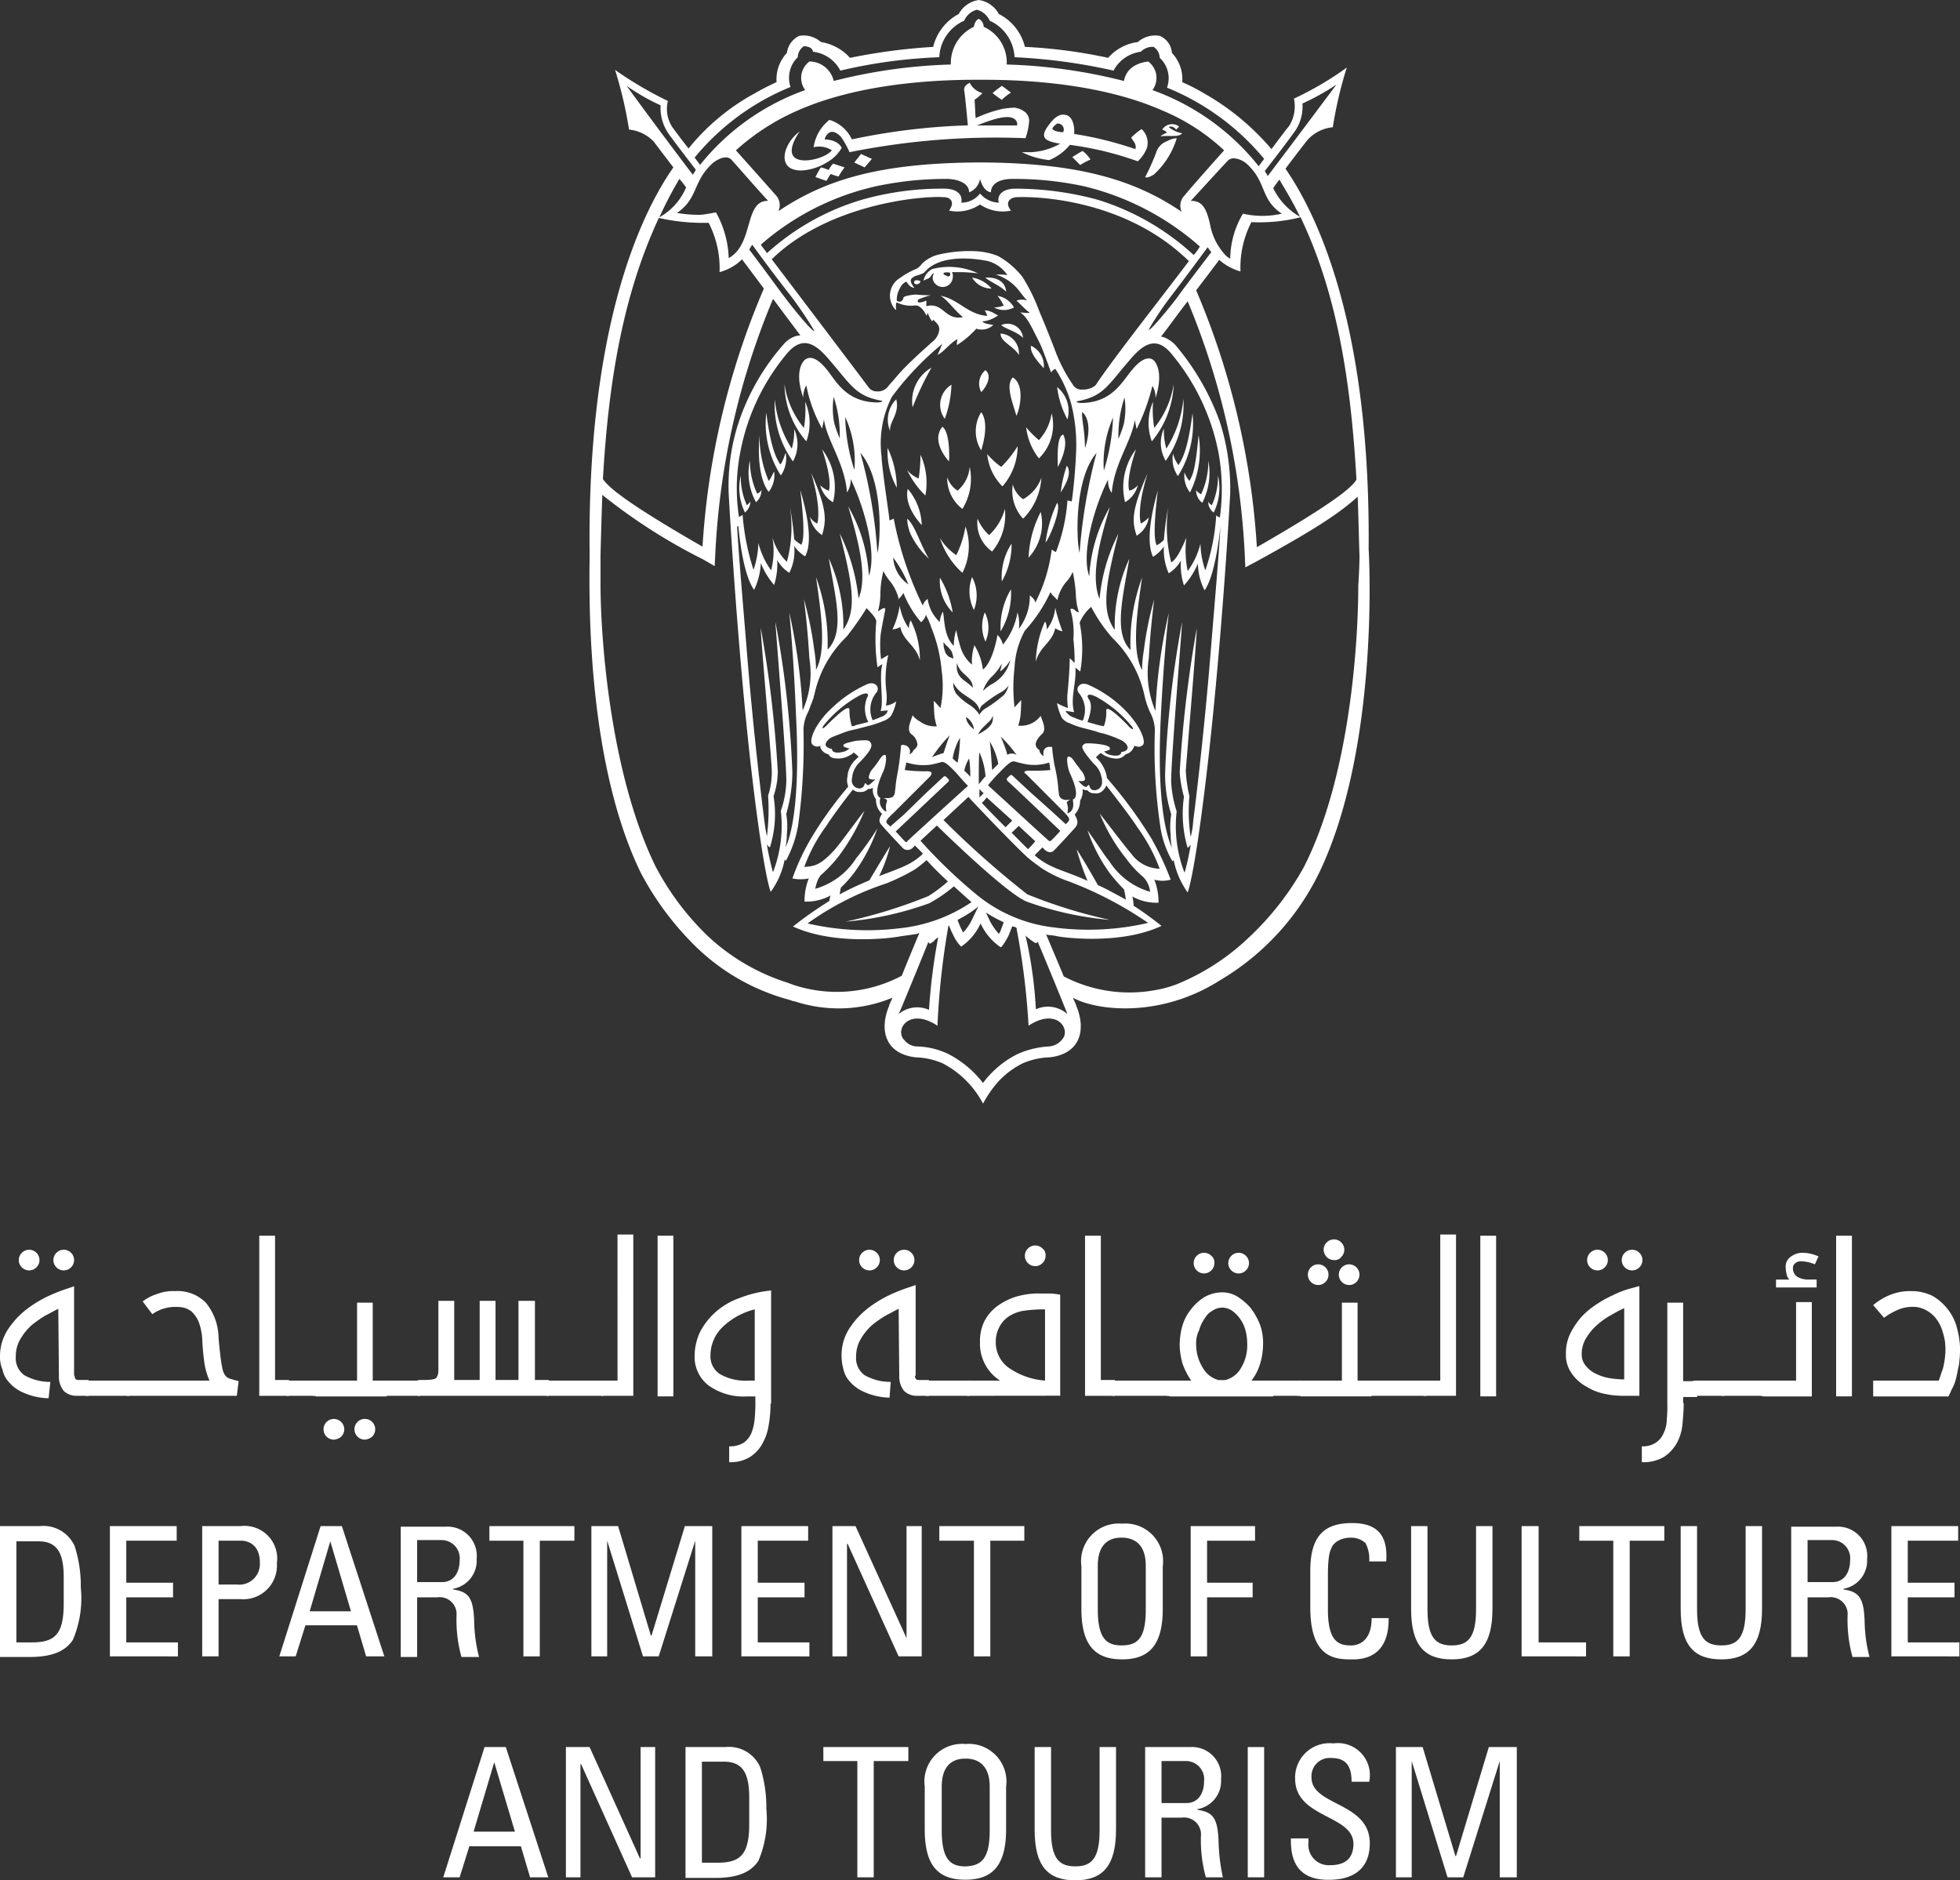 <svg xmlns="http://www.w3.org/2000/svg" width="128.102" height="122.899" viewBox="0 0 128.102 122.899">
  <rect x="0" y="0" width="128.102" height="122.899" fill="#333333" stroke="none"/>
  <g id="Logo_-_DOT" data-name="Logo - DOT" transform="translate(0 0.079)">
    <path id="Vector" d="M1.071,7.6H2.1c1.508,0,2.064-.557,2.064-2.546V3.342C4.167,1.631,3.651.995,2.5.995H1.071ZM0,0H2.619A2.228,2.228,0,0,1,4.881,1.313a8.5,8.5,0,0,1,.4,2.705A6.965,6.965,0,0,1,4.762,7.44c-.476.716-1.31,1.114-2.818,1.114H0Z" transform="translate(0 99.666)" fill="#fff"/>
    <path id="Vector-2" data-name="Vector" d="M0,8.514V0H4.365V.955H1.071V3.7H4.127v.955H1.071V7.6H4.445v.915Z" transform="translate(7.183 99.666)" fill="#fff"/>
    <path id="Vector-3" data-name="Vector" d="M1.071,3.819H2.262A1.352,1.352,0,0,0,3.77,2.387C3.77,1.074,2.818.955,2.579.955H1.071ZM0,8.514V0H2.5A2.136,2.136,0,0,1,4.881,2.427,2.2,2.2,0,0,1,2.5,4.774H1.071v3.74Z" transform="translate(13.215 99.666)" fill="#fff"/>
    <path id="Vector-4" data-name="Vector" d="M3.333.995,1.984,5.57h2.7ZM2.7,0H4.088L6.865,8.514H5.675l-.6-2.029H1.706L1.071,8.514H0Z" transform="translate(18.255 99.666)" fill="#fff"/>
    <path id="Vector-5" data-name="Vector" d="M1.071,3.621H2.7c.794,0,1.151-.676,1.151-1.432A1.186,1.186,0,0,0,2.7.875H1.071Zm0,.955V8.514H0V0H2.937A1.911,1.911,0,0,1,4.961,2.109a1.862,1.862,0,0,1-1.548,1.95V4.1c.992.159,1.349.477,1.389,2.188a9.7,9.7,0,0,0,.317,2.228H3.968a9.055,9.055,0,0,1-.317-2.825,1.106,1.106,0,0,0-1.27-1.074H1.071Z" transform="translate(26.192 99.705)" fill="#fff"/>
    <path id="Vector-6" data-name="Vector" d="M5.556,0V.955H3.294V8.514H2.222V.955H0V0Z" transform="translate(31.986 99.666)" fill="#fff"/>
    <path id="Vector-7" data-name="Vector" d="M1.032,8.514H0V0H1.746L3.889,7.162h.04L6.111,0H7.9V8.514H6.786V.955L4.4,8.514H3.373L1.032.955Z" transform="translate(38.652 99.666)" fill="#fff"/>
    <path id="Vector-8" data-name="Vector" d="M0,8.514V0H4.365V.955H1.071V3.7H4.127v.955H1.071V7.6H4.445v.915Z" transform="translate(48.455 99.666)" fill="#fff"/>
    <path id="Vector-9" data-name="Vector" d="M5.834,0V8.514H4.326L.992,1.154H.952v7.36H0V0H1.508L4.842,7.321V0Z" transform="translate(54.407 99.666)" fill="#fff"/>
    <path id="Vector-10" data-name="Vector" d="M5.556,0V.955H3.333V8.514H2.262V.955H0V0Z" transform="translate(61.392 99.666)" fill="#fff"/>
    <path id="Vector-11" data-name="Vector" d="M4.207,5.61V2.745c0-1.79-1.23-1.83-1.587-1.83s-1.548.04-1.548,1.83V5.61c0,1.87.556,2.347,1.548,2.347C3.691,7.957,4.207,7.48,4.207,5.61ZM0,5.57V2.785A2.462,2.462,0,0,1,2.659,0,2.462,2.462,0,0,1,5.318,2.785V5.57c0,2.347-.873,3.3-2.659,3.3S0,7.918,0,5.57Z" transform="translate(70.678 99.506)" fill="#fff"/>
    <path id="Vector-12" data-name="Vector" d="M0,8.514V0H4.207V.955H1.071V3.7H4.048v.955H1.071V8.514Z" transform="translate(77.821 99.666)" fill="#fff"/>
    <path id="Vector-13" data-name="Vector" d="M3.849,2.546a2.286,2.286,0,0,0-.238-1.233A1.366,1.366,0,0,0,2.659.955c-.913,0-1.27.557-1.27.676-.04.08-.238.318-.238,1.751V5.65C1.151,7.719,1.825,8,2.659,8c.317,0,1.349-.119,1.349-1.79H5.119C5.159,8.912,3.254,8.912,2.7,8.912,1.627,8.912,0,8.833,0,5.53V3.1C0,.676,1.071,0,2.738,0,4.445,0,5.08.875,4.961,2.507H3.849Z" transform="translate(85.639 99.467)" fill="#fff"/>
    <path id="Vector-14" data-name="Vector" d="M0,0H1.071V5.451c0,1.87.556,2.347,1.587,2.347s1.587-.477,1.587-2.347V0H5.318V5.411c0,2.347-.873,3.3-2.659,3.3S0,7.8,0,5.411V0Z" transform="translate(92.227 99.666)" fill="#fff"/>
    <path id="Vector-15" data-name="Vector" d="M0,8.514V0H1.111V7.6h3.1v.915Z" transform="translate(99.45 99.666)" fill="#fff"/>
    <path id="Vector-16" data-name="Vector" d="M5.556,0V.955H3.294V8.514H2.222V.955H0V0Z" transform="translate(103.22 99.666)" fill="#fff"/>
    <path id="Vector-17" data-name="Vector" d="M0,0H1.071V5.451c0,1.87.556,2.347,1.587,2.347s1.587-.477,1.587-2.347V0H5.318V5.411c0,2.347-.873,3.3-2.659,3.3S0,7.8,0,5.411V0Z" transform="translate(109.846 99.666)" fill="#fff"/>
    <path id="Vector-18" data-name="Vector" d="M1.071,3.621H2.7c.794,0,1.151-.676,1.151-1.432A1.186,1.186,0,0,0,2.7.875H1.071Zm0,.955V8.514H0V0H2.937A1.911,1.911,0,0,1,4.961,2.109a1.862,1.862,0,0,1-1.548,1.95V4.1c.992.159,1.349.477,1.389,2.188a9.7,9.7,0,0,0,.317,2.228H4.008a9.055,9.055,0,0,1-.317-2.825,1.106,1.106,0,0,0-1.27-1.074H1.071Z" transform="translate(117.069 99.705)" fill="#fff"/>
    <path id="Vector-19" data-name="Vector" d="M0,8.514V0H4.365V.955H1.071V3.7H4.127v.955H1.071V7.6H4.445v.915Z" transform="translate(123.617 99.666)" fill="#fff"/>
    <path id="Vector-20" data-name="Vector" d="M3.333.995,1.984,5.53h2.7ZM2.7,0H4.088L6.865,8.514H5.675l-.6-2.029H1.706L1.071,8.514H0Z" transform="translate(28.97 114.107)" fill="#fff"/>
    <path id="Vector-21" data-name="Vector" d="M5.834,0V8.514H4.326L.992,1.114H.952v7.4H0V0H1.548L4.842,7.281h.04V0Z" transform="translate(36.986 114.107)" fill="#fff"/>
    <path id="Vector-22" data-name="Vector" d="M1.071,7.559H2.1c1.508,0,2.064-.557,2.064-2.546V3.3C4.167,1.591,3.651.955,2.5.955H1.071ZM0,0H2.619A2.228,2.228,0,0,1,4.881,1.313a8.5,8.5,0,0,1,.4,2.705A6.965,6.965,0,0,1,4.762,7.44c-.476.716-1.31,1.114-2.818,1.114H0V0Z" transform="translate(44.804 114.107)" fill="#fff"/>
    <path id="Vector-23" data-name="Vector" d="M5.556,0V.915H3.294v7.6H2.222V.915H0V0Z" transform="translate(53.812 114.107)" fill="#fff"/>
    <path id="Vector-24" data-name="Vector" d="M4.246,5.65V2.785c0-1.79-1.23-1.83-1.587-1.83s-1.548.04-1.548,1.83V5.65C1.111,7.52,1.667,8,2.659,8,3.691,7.957,4.246,7.52,4.246,5.65ZM0,5.57V2.785A2.462,2.462,0,0,1,2.659,0,2.462,2.462,0,0,1,5.318,2.785V5.57c0,2.347-.873,3.3-2.659,3.3S0,7.957,0,5.57Z" transform="translate(60.439 113.908)" fill="#fff"/>
    <path id="Vector-25" data-name="Vector" d="M0,0H1.071V5.451c0,1.87.556,2.347,1.587,2.347s1.587-.477,1.587-2.347V0H5.318V5.411c0,2.347-.873,3.3-2.659,3.3S0,7.8,0,5.411V0Z" transform="translate(67.623 114.107)" fill="#fff"/>
    <path id="Vector-26" data-name="Vector" d="M1.071,3.66H2.7c.794,0,1.151-.676,1.151-1.432A1.186,1.186,0,0,0,2.7.915H1.071Zm0,.915V8.514H0V0H2.937A1.911,1.911,0,0,1,4.961,2.109a1.862,1.862,0,0,1-1.548,1.95V4.1c.992.159,1.349.477,1.389,2.188A12.175,12.175,0,0,0,5.08,8.514H3.968a9.055,9.055,0,0,1-.317-2.825,1.106,1.106,0,0,0-1.27-1.074H1.071Z" transform="translate(74.845 114.107)" fill="#fff"/>
    <path id="Vector-27" data-name="Vector" d="M0,0H1.071V8.514H0Z" transform="translate(81.551 114.107)" fill="#fff"/>
    <path id="Vector-28" data-name="Vector" d="M1.151,6.207v.239A1.335,1.335,0,0,0,2.58,7.957c.873,0,1.508-.358,1.508-1.393,0-1.91-3.81-1.671-3.81-4.257A2.245,2.245,0,0,1,2.778,0,2.091,2.091,0,0,1,5.119,2.507H3.968c0-.915-.278-1.552-1.31-1.552a1.193,1.193,0,0,0-1.31,1.273c0,1.87,3.81,1.591,3.81,4.3,0,1.79-1.23,2.387-2.659,2.387C0,8.952,0,7,0,6.207Z" transform="translate(84.369 113.869)" fill="#fff"/>
    <path id="Vector-29" data-name="Vector" d="M1.032,8.514H0V0H1.746L3.889,7.122h.04L6.072,0H7.9V8.514H6.786V.915L4.4,8.514H3.373L1.032.915Z" transform="translate(91.235 114.107)" fill="#fff"/>
    <path id="Vector-30" data-name="Vector" d="M4.842.676a.66.66,0,0,1-.2.477.669.669,0,0,1-.952,0,.66.66,0,0,1-.2-.477A.66.66,0,0,1,3.691.2a.669.669,0,0,1,.952,0A.66.66,0,0,1,4.842.676Zm-2.262,0a.66.66,0,0,1-.2.477.669.669,0,0,1-.952,0,.66.66,0,0,1-.2-.477A.66.66,0,0,1,1.429.2a.669.669,0,0,1,.952,0A.66.66,0,0,1,2.579.676Zm2.3,7.559c0,.2.079.279.238.279h.675V9.549H5a1.2,1.2,0,0,1-.833-.318,1.491,1.491,0,0,1-.317-.995L3.81,3.859c-.238.119-.516.279-.833.438a7.47,7.47,0,0,0-.913.637,3.826,3.826,0,0,0-.714.875,2.179,2.179,0,0,0-.317,1.154A1.368,1.368,0,0,0,1.587,8.2a3.408,3.408,0,0,0,1.706.438L3.175,9.708A4.293,4.293,0,0,1,1.548,9.35,2.55,2.55,0,0,1,.6,8.673a1.709,1.709,0,0,1-.437-.836A2.082,2.082,0,0,1,0,7a3.209,3.209,0,0,1,.6-1.91A5.453,5.453,0,0,1,1.945,3.74a7.878,7.878,0,0,1,1.587-.875c.556-.239.992-.358,1.31-.477V8.236Z" transform="translate(0 81.602)" fill="#fff"/>
    <path id="Vector-31" data-name="Vector" d="M3.413.995H.714A.8.8,0,0,1,.2.836.55.55,0,0,1,0,.477.406.406,0,0,1,.2.159.731.731,0,0,1,.714,0h2.7Z" transform="translate(5.04 90.156)" fill="#fff"/>
    <path id="Vector-32" data-name="Vector" d="M.675,6.843A.632.632,0,0,1,.2,6.684.55.55,0,0,1,0,6.326a.406.406,0,0,1,.2-.318.632.632,0,0,1,.476-.159H5.913A4.584,4.584,0,0,1,5.6,4.814a14.975,14.975,0,0,1-.159-1.671A3.9,3.9,0,0,0,5.2,1.989a1.99,1.99,0,0,0-.437-.637,1.465,1.465,0,0,0-.556-.279,3,3,0,0,0-.6-.04,2.556,2.556,0,0,0-1.429.477L1.548.676A2.831,2.831,0,0,1,2.46.2,2.885,2.885,0,0,1,3.651,0,2.6,2.6,0,0,1,5.675.756a3.718,3.718,0,0,1,.833,2.308c.079.915.159,1.552.238,1.95s.238.637.516.716l.556.159L7.7,6.843Z" transform="translate(7.778 84.307)" fill="#fff"/>
    <path id="Vector-33" data-name="Vector" d="M0,0V10.464H1.945V9.429H1.032V0Z" transform="translate(16.945 80.687)" fill="#fff"/>
    <path id="Vector-34" data-name="Vector" d="M2.46.995H.714A.8.8,0,0,1,.2.836.55.55,0,0,1,0,.477.406.406,0,0,1,.2.159.731.731,0,0,1,.714,0H2.46Z" transform="translate(18.176 90.156)" fill="#fff"/>
    <path id="Vector-35" data-name="Vector" d="M3.889,8.952a.678.678,0,1,1,.476-.2A.823.823,0,0,1,3.889,8.952Zm-2.024,0A.676.676,0,1,1,2.341,7.8a.674.674,0,0,1,0,.955A.823.823,0,0,1,1.865,8.952ZM.675,6.087A.632.632,0,0,1,.2,5.928.55.55,0,0,1,0,5.57a.406.406,0,0,1,.2-.318.632.632,0,0,1,.476-.159h2.7V0H4.4V5.093h.913V6.127H.675Z" transform="translate(19.961 85.063)" fill="#fff"/>
    <path id="Vector-36" data-name="Vector" d="M2.857.995H.675A.632.632,0,0,1,.2.836.55.55,0,0,1,0,.477.406.406,0,0,1,.2.159.632.632,0,0,1,.675,0H2.857Z" transform="translate(24.605 90.156)" fill="#fff"/>
    <path id="Vector-37" data-name="Vector" d="M9.088,5.172V6.207H.675A.632.632,0,0,1,.2,6.048.55.55,0,0,1,0,5.689a.406.406,0,0,1,.2-.318.731.731,0,0,1,.476-.2H.952c.437,0,.714-.04.794-.159a.85.85,0,0,0,.119-.477V0H2.9V5.172H4.564V0H5.6V5.172H7.1V0H8.175V5.172Z" transform="translate(26.787 84.943)" fill="#fff"/>
    <path id="Vector-38" data-name="Vector" d="M4.246.995H.675A.632.632,0,0,1,.2.836.55.55,0,0,1,0,.477.406.406,0,0,1,.2.159.692.692,0,0,1,.675,0H4.246Z" transform="translate(35.2 90.156)" fill="#fff"/>
    <path id="Vector-39" data-name="Vector" d="M1.587,0H2.619V10.543H.675A.632.632,0,0,1,.2,10.384a.55.55,0,0,1-.2-.358.406.406,0,0,1,.2-.318.692.692,0,0,1,.476-.159h.913Z" transform="translate(38.772 80.608)" fill="#fff"/>
    <path id="Vector-40" data-name="Vector" d="M0,0H1.032V10.5H0Z" transform="translate(42.979 80.687)" fill="#fff"/>
    <path id="Vector-41" data-name="Vector" d="M3.929,5.849V1.233a4.676,4.676,0,0,0-2.1,1.154,2.593,2.593,0,0,0-.794,1.87,1.371,1.371,0,0,0,.6,1.194,3.362,3.362,0,0,0,1.9.438h.4ZM4.961,7.4a7.908,7.908,0,0,1-.119,1.393,3.522,3.522,0,0,1-.4,1.194,2.39,2.39,0,0,1-.794.875,2.4,2.4,0,0,1-1.389.358V10.185a1.689,1.689,0,0,0,.952-.239A1.475,1.475,0,0,0,3.73,9.27a3.387,3.387,0,0,0,.2-.955,10.83,10.83,0,0,0,.04-1.154V6.923H3.413a3.9,3.9,0,0,1-2.5-.716A2.341,2.341,0,0,1,0,4.3,3.724,3.724,0,0,1,.357,2.705,4.565,4.565,0,0,1,1.389,1.393,4.76,4.76,0,0,1,2.976.477,7.556,7.556,0,0,1,5,0V7.4Z" transform="translate(45.399 84.267)" fill="#fff"/>
    <path id="Vector-42" data-name="Vector" d="M4.762.676a.66.66,0,0,1-.2.477.669.669,0,0,1-.952,0,.66.66,0,0,1-.2-.477A.66.66,0,0,1,3.611.2a.669.669,0,0,1,.952,0A.66.66,0,0,1,4.762.676ZM2.5.676a.66.66,0,0,1-.2.477.669.669,0,0,1-.952,0,.66.66,0,0,1-.2-.477A.66.66,0,0,1,1.349.2.669.669,0,0,1,2.3.2.66.66,0,0,1,2.5.676ZM4.8,8.236c0,.2.079.279.238.279h.675V9.549H4.921a1.2,1.2,0,0,1-.833-.318,1.491,1.491,0,0,1-.317-.995L3.73,3.859c-.238.119-.516.279-.833.438a7.47,7.47,0,0,0-.913.637,3.826,3.826,0,0,0-.714.875A2.179,2.179,0,0,0,.952,6.963,1.368,1.368,0,0,0,1.508,8.2a3.408,3.408,0,0,0,1.706.438L3.135,9.668A4.293,4.293,0,0,1,1.508,9.31a2.55,2.55,0,0,1-.952-.676A1.709,1.709,0,0,1,.119,7.8,3.322,3.322,0,0,1,0,6.923a3.209,3.209,0,0,1,.6-1.91A5.453,5.453,0,0,1,1.945,3.66a7.878,7.878,0,0,1,1.587-.875c.556-.239.992-.358,1.31-.477V8.236Z" transform="translate(55.003 81.602)" fill="#fff"/>
    <path id="Vector-43" data-name="Vector" d="M3.373.995H.675A.632.632,0,0,1,.2.836.55.55,0,0,1,0,.477.406.406,0,0,1,.2.159.692.692,0,0,1,.675,0h2.7Z" transform="translate(60.003 90.156)" fill="#fff"/>
    <path id="Vector-44" data-name="Vector" d="M5.635.676a.66.66,0,0,1-.2.477.669.669,0,0,1-.952,0,.66.66,0,0,1-.2-.477A.66.66,0,0,1,4.484.2a.669.669,0,0,1,.952,0A.536.536,0,0,1,5.635.676ZM2.381,6.326a2.037,2.037,0,0,0,.794,1.631A4.76,4.76,0,0,0,5.6,8.833V4.178H5.357a9.706,9.706,0,0,0-1.071.08,2.454,2.454,0,0,0-.952.318,1.836,1.836,0,0,0-.675.676A2.034,2.034,0,0,0,2.381,6.326ZM.675,9.827A.632.632,0,0,1,.2,9.668.55.55,0,0,1,0,9.31a.406.406,0,0,1,.2-.318.632.632,0,0,1,.476-.159H2.659a2.866,2.866,0,0,1-1.31-2.507,2.947,2.947,0,0,1,.278-1.353,2.867,2.867,0,0,1,.833-.995,4.229,4.229,0,0,1,1.27-.637,5.216,5.216,0,0,1,1.627-.2h.6a4.572,4.572,0,0,1,.635.08v6.6Z" transform="translate(62.701 81.323)" fill="#fff"/>
    <path id="Vector-45" data-name="Vector" d="M0,0V10.464H1.945V9.429H1.032V0Z" transform="translate(70.916 80.687)" fill="#fff"/>
    <path id="Vector-46" data-name="Vector" d="M4.246.995H.675A.632.632,0,0,1,.2.836.55.55,0,0,1,0,.477.406.406,0,0,1,.2.159.692.692,0,0,1,.675,0H4.246Z" transform="translate(72.186 90.156)" fill="#fff"/>
    <path id="Vector-47" data-name="Vector" d="M5.873.676a.66.66,0,0,1-.2.477.669.669,0,0,1-.952,0,.66.66,0,0,1-.2-.477A.66.66,0,0,1,4.722.2a.669.669,0,0,1,.952,0A.66.66,0,0,1,5.873.676ZM2.421,5.968A2.844,2.844,0,0,0,2.857,7.52a1.648,1.648,0,0,0,1.032.8h.437a1.648,1.648,0,0,0,1.032-.8,2.825,2.825,0,0,0,.4-1.552,3.4,3.4,0,0,0-.119-.915A2.221,2.221,0,0,0,5.278,4.3a2.124,2.124,0,0,0-.516-.517,1.2,1.2,0,0,0-.635-.2,1.2,1.2,0,0,0-.635.2,1.292,1.292,0,0,0-.516.517,2.221,2.221,0,0,0-.357.756A1.817,1.817,0,0,0,2.421,5.968ZM3.611.676a.66.66,0,0,1-.2.477.669.669,0,0,1-.952,0,.66.66,0,0,1-.2-.477A.66.66,0,0,1,2.46.2a.669.669,0,0,1,.952,0A.536.536,0,0,1,3.611.676ZM.675,9.35A.632.632,0,0,1,.2,9.191.55.55,0,0,1,0,8.833a.406.406,0,0,1,.2-.318.632.632,0,0,1,.476-.159H2.1a4.572,4.572,0,0,1-.556-1.074,4.494,4.494,0,0,1-.2-1.273,4.554,4.554,0,0,1,.2-1.313,3.132,3.132,0,0,1,.6-1.074,3.153,3.153,0,0,1,.873-.756,2.379,2.379,0,0,1,1.071-.279,1.919,1.919,0,0,1,1.032.279,3.844,3.844,0,0,1,.873.756,4.674,4.674,0,0,1,.6,1.074,3.509,3.509,0,0,1,.2,1.313,4.494,4.494,0,0,1-.2,1.273,3.453,3.453,0,0,1-.556,1.074H7.461V9.39H.675Z" transform="translate(75.758 81.801)" fill="#fff"/>
    <path id="Vector-48" data-name="Vector" d="M2.5.995H.714A.8.8,0,0,1,.2.836.55.55,0,0,1,0,.477.406.406,0,0,1,.2.159.731.731,0,0,1,.714,0H2.5Z" transform="translate(82.504 90.156)" fill="#fff"/>
    <path id="Vector-49" data-name="Vector" d="M3.849,2.984a.678.678,0,0,1-.675-.676.675.675,0,1,1,1.151.477A.656.656,0,0,1,3.849,2.984ZM3.532.676a.66.66,0,0,1-.2.477.534.534,0,0,1-.476.2.656.656,0,0,1-.476-.2.735.735,0,0,1-.2-.477A.66.66,0,0,1,2.381.2a.669.669,0,0,1,.952,0A.66.66,0,0,1,3.532.676ZM1.825,2.984a.678.678,0,0,1-.675-.676.678.678,0,0,1,.675-.676.678.678,0,0,1,.675.676.678.678,0,0,1-.675.676ZM.675,10.225A.632.632,0,0,1,.2,10.066.55.55,0,0,1,0,9.708.406.406,0,0,1,.2,9.39.632.632,0,0,1,.675,9.23h2.7V4.138H4.4V9.23h.913v1.034H.675Z" transform="translate(84.329 80.925)" fill="#fff"/>
    <path id="Vector-50" data-name="Vector" d="M4.246.995H.675A.632.632,0,0,1,.2.836.55.55,0,0,1,0,.477.406.406,0,0,1,.2.159.692.692,0,0,1,.675,0H4.246Z" transform="translate(88.973 90.156)" fill="#fff"/>
    <path id="Vector-51" data-name="Vector" d="M1.587,0H2.619V10.543H.675A.632.632,0,0,1,.2,10.384a.55.55,0,0,1-.2-.358.406.406,0,0,1,.2-.318.692.692,0,0,1,.476-.159h.913V0Z" transform="translate(92.544 80.608)" fill="#fff"/>
    <path id="Vector-52" data-name="Vector" d="M0,0H1.032V10.5H0Z" transform="translate(96.751 80.687)" fill="#fff"/>
    <path id="Vector-53" data-name="Vector" d="M5,.676a.66.66,0,0,1-.2.477.669.669,0,0,1-.952,0,.66.66,0,0,1-.2-.477A.66.66,0,0,1,3.849.2.669.669,0,0,1,4.8.2.66.66,0,0,1,5,.676Zm-2.262,0a.66.66,0,0,1-.2.477.669.669,0,0,1-.952,0,.66.66,0,0,1-.2-.477A.66.66,0,0,1,1.587.2.669.669,0,0,1,2.54.2.66.66,0,0,1,2.738.676Zm1.071,7.8V3.82a8.746,8.746,0,0,0-.833.438,4.709,4.709,0,0,0-.913.637,3.616,3.616,0,0,0-.714.836A2,2,0,0,0,1.032,6.8a1.149,1.149,0,0,0,.278.8,1.8,1.8,0,0,0,.675.517,3.2,3.2,0,0,0,.873.279,7.109,7.109,0,0,0,.873.08ZM4.842,9.549H3.73a5.954,5.954,0,0,1-1.151-.119,3.6,3.6,0,0,1-1.23-.477A2.737,2.737,0,0,1,.4,8.116,2.066,2.066,0,0,1,0,6.8,2.889,2.889,0,0,1,.278,5.491,5.056,5.056,0,0,1,.992,4.416a5.028,5.028,0,0,1,.992-.836,7.222,7.222,0,0,1,1.071-.6,6.443,6.443,0,0,1,.992-.4c.317-.08.556-.159.754-.2V9.549Z" transform="translate(102.346 81.602)" fill="#fff"/>
    <path id="Vector-54" data-name="Vector" d="M2.738,6.565c0,.438-.04.875-.079,1.353A3.179,3.179,0,0,1,2.3,9.151a2.619,2.619,0,0,1-.833.915A2.586,2.586,0,0,1,0,10.424V9.39a1.553,1.553,0,0,0,.913-.239,1.366,1.366,0,0,0,.516-.637,2.03,2.03,0,0,0,.2-.875A8.675,8.675,0,0,0,1.667,6.6V0H2.7V5.132h.913V6.167H2.7v.4Z" transform="translate(107.307 85.063)" fill="#fff"/>
    <path id="Vector-55" data-name="Vector" d="M2.5.995H.714A.8.8,0,0,1,.2.836.55.55,0,0,1,0,.477.406.406,0,0,1,.2.159.731.731,0,0,1,.714,0H2.5Z" transform="translate(110.204 90.156)" fill="#fff"/>
    <path id="Vector-56" data-name="Vector" d="M3.333.995H.675A.632.632,0,0,1,.2.836.55.55,0,0,1,0,.477.406.406,0,0,1,.2.159.971.971,0,0,1,.675,0h2.7V.995Z" transform="translate(112.029 90.156)" fill="#fff"/>
    <path id="Vector-57" data-name="Vector" d="M3.929.756a2.5,2.5,0,0,0-.873-.2.591.591,0,0,0-.4.119.388.388,0,0,0-.159.358.635.635,0,0,0,.317.557,1.416,1.416,0,0,0,.754.159h.476v.517H1.389V1.751h.873A.558.558,0,0,1,2.1,1.472,2,2,0,0,1,2.024.995.787.787,0,0,1,2.381.239,1.278,1.278,0,0,1,3.1,0,2.614,2.614,0,0,1,4.167.239ZM2.7,3.223H3.73V9.39H.714A.8.8,0,0,1,.2,9.23.55.55,0,0,1,0,8.872a.55.55,0,0,1,.2-.358.731.731,0,0,1,.516-.159H2.7Z" transform="translate(114.688 81.801)" fill="#fff"/>
    <path id="Vector-58" data-name="Vector" d="M0,0H1.032V10.5H0Z" transform="translate(120.006 80.687)" fill="#fff"/>
    <path id="Vector-59" data-name="Vector" d="M0,.915A4.181,4.181,0,0,1,1.032.279,3.456,3.456,0,0,1,2.5,0,3.107,3.107,0,0,1,3.889.318a3.5,3.5,0,0,1,.992.875,3.244,3.244,0,0,1,.6,1.233,5.617,5.617,0,0,1,.2,1.393A8.422,8.422,0,0,1,5.6,4.854c-.079.318-.119.637-.2.915a2.665,2.665,0,0,1-.278.676c-.079.2-.159.358-.2.438H0V5.849H4.286c.079-.2.159-.477.278-.8a5.182,5.182,0,0,0,.159-1.233,3.359,3.359,0,0,0-.159-1.074,2.547,2.547,0,0,0-.4-.875,1.977,1.977,0,0,0-.675-.6,1.736,1.736,0,0,0-.913-.239,2.394,2.394,0,0,0-.873.159,4.3,4.3,0,0,0-.992.557Z" transform="translate(122.427 84.307)" fill="#fff"/>
    <path id="Vector-60" data-name="Vector" d="M15.643,11.1c-.159-.04-.317-.119-.516-.159a5.136,5.136,0,0,0-.357.637c.278.08.437.159.714.239.119-.159.159-.279.278-.438.159.04.317.119.516.159a5.185,5.185,0,0,1,.4-.6c-.278-.08-.476-.159-.754-.239A1.429,1.429,0,0,0,15.643,11.1ZM27.906,7.918c-.357-.6-1.746-.04-2.579.279h2.619A.369.369,0,0,0,27.906,7.918Zm.6,1.114a48.377,48.377,0,0,0-11.508.915,5.683,5.683,0,0,0-.556-.995c-.754-.8-1.071.08-1.071.159.952.04,1.111.557,1.111.557a2.5,2.5,0,0,1-.913.915,3.618,3.618,0,0,1-1.627.557c-1.786.08-1.31-1.751-.2-2.546-.119.159-.794,1.154-.4,1.631.437.557,2.1.119,2.5-.4a1.509,1.509,0,0,0-1.191-.2,2.784,2.784,0,0,1,1.032-1.79,2.391,2.391,0,0,1,1.468,1.273,42.707,42.707,0,0,1,7.58-.915c-.04-.438-.2-2.148-.238-2.268-.04-.279.159-.4.357-.517a1.316,1.316,0,0,0,.833.676,2.734,2.734,0,0,1-.516.438c.04.318.04.955.079,1.194a8.835,8.835,0,0,1,1.746-.6,6.662,6.662,0,0,1,.794-.08,1.5,1.5,0,0,1,.675.279.753.753,0,0,1,.278.557A4.2,4.2,0,0,1,28.5,9.032ZM17.31,10.623c.238.119.437.2.675.318.2-.239.278-.318.476-.557-.278-.119-.437-.2-.714-.318C17.628,10.225,17.429,10.464,17.31,10.623ZM27.549,6.048c-.238-.159-.357-.279-.6-.438-.2.159-.437.318-.6.477.2.159.357.279.6.438A3.9,3.9,0,0,1,27.549,6.048Zm4.683,3.819c-.238.119-.476.279-.675.4l.516.517a5.538,5.538,0,0,1,.675-.358A2.268,2.268,0,0,0,32.231,9.867Zm-1.667-1.79a1.044,1.044,0,0,0-.317.318c.079.159.278.2.556.239h.159A.39.39,0,0,0,30.565,8.077Zm5.873,1.591a2.428,2.428,0,0,1-.6.875A21.382,21.382,0,0,0,31.4,9.469a3.422,3.422,0,0,1-1.349.995,5.271,5.271,0,0,1-1.786-.517h.6a4.309,4.309,0,0,0,1.9-.557c-1.071-.159-1.31-.438-.794-1.154.238-.318.635-.875,1.191-.716.437.119.556.756.516,1.233a23.609,23.609,0,0,1,4.008.995c.079-.358-.159-.517-.278-.756a4.571,4.571,0,0,1,.675-.557A1.219,1.219,0,0,1,36.438,9.668Zm1.31-.438a1.133,1.133,0,0,0-.714.756,14.75,14.75,0,0,1-.714,1.591c.159.08.4-.08.556-.159a5.23,5.23,0,0,0,1.508-2.387A1.5,1.5,0,0,0,37.748,9.23Zm.992-.517a1.987,1.987,0,0,1-.873-.4c.159-.119.4.04.476.159l.2-.2a.765.765,0,0,0-1.111.2.626.626,0,0,1,.317.2,1.539,1.539,0,0,0-.437.239C37.946,8.833,38.5,8.992,38.74,8.713Zm-15,31.312a6.4,6.4,0,0,0-.833-2.268A2.89,2.89,0,0,0,23.739,40.025Zm.635-6.764a3.737,3.737,0,0,0,.476-2.745,2.247,2.247,0,0,1-.794,1.552,1.684,1.684,0,0,1-.675-.875A2.515,2.515,0,0,0,24.374,33.261Zm-1.31-5.371c-.794.995.437,2.268.437,2.268C23.5,30.2,23.62,28.288,23.064,27.89Zm.913,8.395a3.6,3.6,0,0,1-1.071-1.114,5.121,5.121,0,0,0,1.468,2.268,3.844,3.844,0,0,0,.2-3.024A6.69,6.69,0,0,1,23.977,36.285Zm-.317-11.14a1.535,1.535,0,0,0-.437,2.228A7.156,7.156,0,0,0,23.66,25.145Zm1.945,1.79a2.373,2.373,0,0,0,0,2.507C25.6,29.4,26.2,27.731,25.6,26.935Zm.278-2.745a1.151,1.151,0,0,0-.278,1.432C25.6,25.662,26.477,24.707,25.882,24.19Zm2.46,9.708a4.094,4.094,0,0,0,1.191-2.666,2.593,2.593,0,0,1-1.191,1.393,1.692,1.692,0,0,1-.675-.955A2.667,2.667,0,0,0,28.342,33.9Zm21.985,2.467c-.04-1.194-.079-3.024-.119-3.9-1.071.955-2.381,1.91-6.588,4.217l-.754.4-.04-.875A49.164,49.164,0,0,0,39.1,19.694c-.6.756-1.151,1.552-1.746,2.308h.04c.04,0,.079.04.159.04a2.252,2.252,0,0,1,.714.477A16.2,16.2,0,0,1,41.2,27.572a14.245,14.245,0,0,1,.675,4.735s-.476,8.833-1.429,17.307c-.873,7.679-1.349,8.713-1.349,8.713a5.461,5.461,0,0,1-.913-2.109l-.079.08a6.359,6.359,0,0,1-.794-2.268,34.573,34.573,0,0,1-.357-6.286,2.577,2.577,0,0,0-.317-1.194,5.684,5.684,0,0,1-.357-1.074,7.447,7.447,0,0,0-2.1-3.78,10.293,10.293,0,0,1-1.389-2.029,2.732,2.732,0,0,0-.754,1.034,8.549,8.549,0,0,1,.04,3.183c-.079-.04-.238-.2-.317-.239.079.955-.357,2.029-.079,2.9l-.556-.08c.04.08.04.119.079.119a.808.808,0,0,0,.278.239c.04,0,.119.08.2.08a3,3,0,0,0,.556.2,1.733,1.733,0,0,0-.238-1.79c-.278-.318.04-.8.6-.557a7.786,7.786,0,0,1,2.3,1.552C36.041,47.425,36.4,48.5,36.16,48.7c-.2.159-.317.119-.556.04a.146.146,0,0,1-.04.119.732.732,0,0,1-.516.438l-.04.04a.766.766,0,0,1-.675.239,1.947,1.947,0,0,1-.675-.2,2.43,2.43,0,0,1-.238-.159,1.989,1.989,0,0,0-.317.279l.119.119a2.29,2.29,0,0,1,.556.995,1.41,1.41,0,0,1,.04.239,29.634,29.634,0,0,1,2.9,3.939,19,19,0,0,1,1.27,2.705,1.974,1.974,0,0,1-1.071,0A3.958,3.958,0,0,1,37.192,59a3.3,3.3,0,0,1-1.706-.4,3.079,3.079,0,0,1,.079.6c.873.557,1.508,1.074,1.825,1.313-2.778,1.313-6.746.716-6.826.676a4.117,4.117,0,0,0-.6-.08l-.119-.04S30.842,63.42,31,63.817a9.291,9.291,0,0,0,5.873.915,7.879,7.879,0,0,0,1.508-.4A15.034,15.034,0,0,0,43.1,61.271,18.827,18.827,0,0,0,46.677,56.7c3.056-5.968,3.572-14.84,3.572-18.421C50.328,37.041,50.328,36.4,50.328,36.365ZM31.239,66.284c0-.04-1.746-4.3-1.945-4.735-.04.04-.04.08-.079.08h-.079a3.983,3.983,0,0,1-.635-.477,27.577,27.577,0,0,1,.675,4.814A1.9,1.9,0,0,1,31.239,66.284Zm-2.54.756a48.609,48.609,0,0,0-.794-6.406.572.572,0,0,0-.278-.08l-.238.6c-.2.4-.476.8-.516.756a3.865,3.865,0,0,1-1.31-1.552,3.665,3.665,0,0,1-1.27,1.512,2.482,2.482,0,0,1-.516-.756,4.426,4.426,0,0,1-.278-.637.039.039,0,0,1-.04.04,50.333,50.333,0,0,0-.714,6.525c-1.667-1.114-2.659,0-2.3.756a.549.549,0,0,0,.119.159,1.089,1.089,0,0,0,.833.438,5.036,5.036,0,0,1,2.024.477,6.78,6.78,0,0,1,2.3,1.91,6.34,6.34,0,0,1,2.3-1.91,5.817,5.817,0,0,1,2.024-.477,1.227,1.227,0,0,0,.833-.438c.04-.04.079-.119.119-.159C31.358,67.04,30.366,65.926,28.7,67.04Zm-8.492-.756a1.876,1.876,0,0,1,1.984-.279,38.591,38.591,0,0,1,.6-4.735.808.808,0,0,0-.278.239,1.235,1.235,0,0,1-.238.159h-.04c-.04,0-.079-.08-.079-.119C21.874,62.266,20.247,66.244,20.207,66.284Zm.2-2.507.04-.08c.159-.438,1.111-2.705,1.111-2.705a.146.146,0,0,0-.119.04c-.437.08-.873.119-1.31.2-.238.04-4.048.6-6.826-.676a25.02,25.02,0,0,1,2.381-1.671,1.164,1.164,0,0,1,.079-.358,3.3,3.3,0,0,1-1.706.4,3.958,3.958,0,0,1,.278-1.512,2.681,2.681,0,0,1-1.071,0,14.807,14.807,0,0,1,1.27-2.705,24.946,24.946,0,0,1,2.381-3.3,1.18,1.18,0,0,1-.079-.4c0-.159.04-.279.04-.4a1.769,1.769,0,0,1,.556-.995l.159-.159c-.119-.119-.238-.2-.317-.279a.916.916,0,0,1-.278.2,1.485,1.485,0,0,1-.675.2c-.357,0-.556-.04-.675-.239l-.04-.04a.732.732,0,0,1-.516-.438v-.119a.428.428,0,0,1-.516-.08c-.238-.2.079-1.273,1.27-2.387a8.068,8.068,0,0,1,2.3-1.552c.556-.239.873.239.6.557a1.733,1.733,0,0,0-.238,1.79,3.367,3.367,0,0,0,.516-.2.706.706,0,0,0,.437-.318c0-.04.04-.08.04-.119l-.476.04c.238-.6-.119-2.109.119-3.064-.079.04-.238.159-.317.2a12.726,12.726,0,0,1-.079-2.984c0-.2-.278-.517-.635-.875a19.419,19.419,0,0,1-1.31,1.87,7.356,7.356,0,0,0-2.1,3.78c-.04.08-.04.2-.079.279-.04.119-.079.2-.119.318-.04.08-.04.119-.079.2-.04.119-.079.2-.119.318a2.577,2.577,0,0,0-.317,1.194,38.55,38.55,0,0,1-.357,6.286,7.49,7.49,0,0,1-.794,2.268l-.079-.08a5.224,5.224,0,0,1-.913,2.109s-.476-.995-1.349-8.713C9.572,41.139,9.1,32.267,9.1,32.267a13.292,13.292,0,0,1,.675-4.735,14.792,14.792,0,0,1,2.937-5.053,1.726,1.726,0,0,1,.794-.517,2.232,2.232,0,0,1,.278-.04l-1.786-2.387a49.124,49.124,0,0,0-3.77,16.591L8.183,37l-.754-.438A36.958,36.958,0,0,1,.841,32.346C.8,33.3.722,36.285.722,36.285v1.87c0,3.581.635,12.374,3.572,18.421a17.7,17.7,0,0,0,3.453,4.615,13.6,13.6,0,0,0,5.159,3.024c.119.04.317.119.437.159A9.047,9.047,0,0,0,20.405,63.778ZM.881,31.312c.278.4,1.032,1.273,6.508,4.416A50.611,50.611,0,0,1,11.4,18.859l-1.429-1.91a3.253,3.253,0,0,1-1.468.836,6.457,6.457,0,0,0-.714-3.223,13.152,13.152,0,0,1-3.254-.318C2.389,18.859,1.278,24.23.881,31.312ZM4.571,14.2a4.041,4.041,0,0,0,1.27-1.114,4.48,4.48,0,0,0,.476-.836,6.8,6.8,0,0,0-.437-.557A24.888,24.888,0,0,0,4.571,14.2Zm2.183-2.785a3.671,3.671,0,0,0,.2-.318C5.881,9.708,5.167,8.753,5.127,8.673a2.929,2.929,0,0,1-.476-1.79A13.565,13.565,0,0,1,2.428,5.61S4.452,8.395,6.754,11.419Zm7.262-8.395a.875.875,0,0,0-.4.716,1.885,1.885,0,0,0-.476,1.95A15.843,15.843,0,0,0,6.873,10.3l.357.477A15.376,15.376,0,0,1,14.1,5.888a1.335,1.335,0,0,1,.278-1.87,1.644,1.644,0,0,1,1.587,1.273A34.83,34.83,0,0,1,23.62,4.217a2.617,2.617,0,0,1,1.508-2.467s.04-.4.317-.517a.573.573,0,0,1,.317.517,2.555,2.555,0,0,1,1.508,2.467A34.83,34.83,0,0,1,34.93,5.292c.079-.4.357-1.114,1.587-1.273a1.335,1.335,0,0,1,.278,1.87,15.551,15.551,0,0,1,6.945,4.973l.357-.477a16.1,16.1,0,0,0-6.35-4.655,1.81,1.81,0,0,0-.476-1.95.875.875,0,0,0-.4-.716,1.062,1.062,0,0,0-.833.318,2.359,2.359,0,0,0-1.786,1.233,36.937,36.937,0,0,0-6.469-.875A2.77,2.77,0,0,0,26.16,1.353a1.29,1.29,0,0,0-.833-.716,1.228,1.228,0,0,0-.833.716A2.721,2.721,0,0,0,22.866,3.74a33.5,33.5,0,0,0-6.469.875,2.3,2.3,0,0,0-1.786-1.233C14.572,3.1,14.254,3.024,14.016,3.024ZM44.137,11.18c.04.04.159.279.2.318,2.341-3.1,4.484-5.968,4.484-5.968A15.578,15.578,0,0,1,46.6,6.764a2.844,2.844,0,0,1-.476,1.79C46.042,8.673,45.288,9.708,44.137,11.18Zm.952.557c-.119.159-.4.557-.4.557a4.258,4.258,0,0,0,1.746,1.87C46.042,13.328,45.565,12.533,45.089,11.737Zm-6.627,7.639c.159-.239,1.032-1.393,2.183-2.9a2.206,2.206,0,0,1-.238-.318c-.794,1.074-1.587,2.148-2.381,3.183a20.493,20.493,0,0,0-1.468,2.188C36.557,21.763,38.025,19.973,38.462,19.376Zm-3.889,9.31a7.337,7.337,0,0,0,.357-.995,4.958,4.958,0,0,0,.04-1.711A7.946,7.946,0,0,0,34.573,28.686Zm-.952,2.069a13.205,13.205,0,0,0,.6-3.461A7.342,7.342,0,0,0,33.62,30.755Zm-1.23-1.472c.476-1.432.079-2.188-.2-2.347C32.192,27.612,32.35,27.93,32.39,29.283Zm-.357,6.843A35.318,35.318,0,0,1,33.144,29.6C31.636,31.352,31.835,35.49,32.033,36.126ZM24.056,60.117a3.752,3.752,0,0,0,.159.4c0,.04.2.4.2.438a3.315,3.315,0,0,0,.6-.875l.4-.836a3.846,3.846,0,0,1-.357.279c-.159.119-.357.239-.556.358-.079.04-.357.2-.437.239Zm-9.8.239a17.39,17.39,0,0,0,5.992.318,10.27,10.27,0,0,0,4.722-1.711c-.317-.279-.714-.637-1.151-1.034a9.132,9.132,0,0,1-1.627,1.114,21.383,21.383,0,0,1-5.437,1.194,32.794,32.794,0,0,0,5.4-1.671,9.274,9.274,0,0,0,1.27-.955c-.516-.477-1.032-.995-1.389-1.393-.278.239-.476.4-.754.6a13.54,13.54,0,0,1-1.865.915A19.053,19.053,0,0,0,14.254,60.356Zm4.564-24.23c.2-.637.437-4.735-1.111-6.525A32.22,32.22,0,0,1,18.818,36.126ZM15.961,25.941A4.908,4.908,0,0,0,16,27.652a7.337,7.337,0,0,0,.357.995A7.78,7.78,0,0,0,15.961,25.941Zm.754,1.313a11.958,11.958,0,0,0,.6,3.461A6.867,6.867,0,0,0,16.715,27.254Zm-6.27-10.941c1.23,1.631,2.143,2.9,2.341,3.143.437.6,1.9,2.387,1.9,2.148a25.734,25.734,0,0,0-1.468-2.188c-.873-1.114-1.746-2.268-2.579-3.422A3.671,3.671,0,0,0,10.445,16.312ZM9.333,10.5c-.119-.159-.437-.438-1.23.119-1.389,1.233-.952,2.308-2.381,3.3a8.357,8.357,0,0,0,1.27.119,2.621,2.621,0,0,0,.6-.04c.278-.04.476-.08.675-.119A6.5,6.5,0,0,1,9.1,16.869c1.667-.915.992-3.78,2.579-3.74C10.762,12.135,9.492,10.663,9.333,10.5Zm32.144-.676A13.454,13.454,0,0,0,37.39,7.2C32.866,5.212,27.152,5.212,25.525,5.212s-7.342,0-11.866,1.989A14.833,14.833,0,0,0,9.572,9.827s2.064,2.308,2.579,2.9a.952.952,0,0,1,.2,1.074c3.135-2.109,6.707-3.143,13.056-3.183h.278c6.23.04,9.921,1.114,13.017,3.223a.952.952,0,0,1,.2-1.074C39.414,12.135,41.478,9.827,41.478,9.827Zm-.913,4.854A3.974,3.974,0,0,0,41.6,16.71a1.68,1.68,0,0,0,.278.2,5.887,5.887,0,0,1,.833-2.944,5.717,5.717,0,0,0,2.54,0c-1.31-.875-1.032-1.87-1.984-2.944a3.035,3.035,0,0,0-.357-.358,1.469,1.469,0,0,0-.794-.318.566.566,0,0,0-.437.2c-.119.119-1.468,1.591-2.381,2.586C40.129,13.09,40.367,13.806,40.565,14.681Zm-1.071,1.989a2.824,2.824,0,0,0,.4-.557,17.661,17.661,0,0,0-7.58-3.939,21.532,21.532,0,0,0-4.683-.477c-.833,0-1.389.318-1.389.875-.516-.08-.675-.756-.714-.875a1.13,1.13,0,0,1-.714.875c0-.517-.556-.836-1.389-.875a21.746,21.746,0,0,0-4.683.477,17.123,17.123,0,0,0-7.54,3.819c.119.2.278.358.4.557a15.983,15.983,0,0,1,6.23-3.5,19.158,19.158,0,0,1,5.437-.716c.992.04,1.111.6,1.032.915a1.538,1.538,0,0,0,1.23-.6,1.651,1.651,0,0,0,1.23.6c-.119-.318.04-.875.992-.915a20.535,20.535,0,0,1,5.437.716A16.313,16.313,0,0,1,39.494,16.671ZM19.85,36.444a2.291,2.291,0,0,0,.992,1.751A7.575,7.575,0,0,0,19.85,36.444Zm7.659,6.684a2.1,2.1,0,0,1-.675.756,3.457,3.457,0,0,0,.119-.517,3.317,3.317,0,0,1-.635.836,2.292,2.292,0,0,0-.6.955,2.891,2.891,0,0,1,.714-.517A2.408,2.408,0,0,0,27.509,43.129Zm.4,6.207a8.037,8.037,0,0,0-1.032-1.194,8.158,8.158,0,0,1,.437,1.194c.04,0,.04-.04.079-.04a.357.357,0,0,1,.2-.04.5.5,0,0,1,.238.04A.138.138,0,0,0,27.906,49.335Zm-.317,5.093L28.66,55.5a5.206,5.206,0,0,0,.476-.517l-1.071-.995C28.025,53.99,27.866,54.189,27.588,54.428Zm-1.945-1.95c.476.517,1.111,1.154,1.548,1.591l.437-.438L25.961,52.12A2.012,2.012,0,0,1,25.644,52.478Zm-.159-.915v.557l.278-.279A1.794,1.794,0,0,1,25.485,51.563Zm-.04-.318c.04-.04.278-.318.4-.477h.04a4.619,4.619,0,0,0-.4-1.591C25.445,49.415,25.445,50.449,25.445,51.245Zm.714-2.785c.079.477.119,1.512.159,1.87l.4-.4A4.336,4.336,0,0,0,26.16,48.46Zm-.754-.477a1.753,1.753,0,0,0,.357-.2,1.487,1.487,0,0,0,.516-.477.868.868,0,0,0,.079-.517.9.9,0,0,1-.317.438l-.4.4A2.257,2.257,0,0,0,25.406,47.982Zm-.357-3.024c0-.756-.833-.836-1.032-1.631C23.9,44.4,24.652,44.441,25.049,44.959Zm.437,1.751h0a1.284,1.284,0,0,1,.317-.358,8.314,8.314,0,0,0,1.31-.955,1.63,1.63,0,0,0,.278-.6,1.367,1.367,0,0,1-.556.477,8.24,8.24,0,0,0-1.23.875,1.446,1.446,0,0,0-.119.279.566.566,0,0,0-.079-.239c-.238-.477-.913-.676-1.349-1.154-.278-.318-.278-.438-.278-.438a1.137,1.137,0,0,0,.2.756,4.082,4.082,0,0,0,.913.756A2.064,2.064,0,0,1,25.485,46.709Zm-.357.955a1.1,1.1,0,0,0-.516-.8C24.612,47.306,25.128,47.664,25.128,47.664Zm-.238,3.1a8.428,8.428,0,0,0-.079-1.194,2.386,2.386,0,0,0-.317.8A3.746,3.746,0,0,1,24.89,50.767Zm-2.5-1.273a5.46,5.46,0,0,1,.635-.239.4.4,0,0,0,.119-.04c.119-.358.278-.875.4-1.154A9.442,9.442,0,0,0,22.39,49.494Zm1.349.08a2.593,2.593,0,0,0,.317.279,9.285,9.285,0,0,0,.159-1.631A3.875,3.875,0,0,0,23.739,49.574Zm.04-6.525a1.342,1.342,0,0,0-.119-.477,2.083,2.083,0,0,0-.4-.438,1.177,1.177,0,0,0-.119-.159,1.357,1.357,0,0,0,.079.557.673.673,0,0,0,.278.4C23.7,43.009,23.779,43.049,23.779,43.049Zm-.317,8.037c-.04.04-3.453,3.262-3.453,3.262.238.239.437.477.6.637.079.08.119.08.159,0,.2-.2,3.651-3.342,3.929-3.581.04-.04.04-.04,0-.08-.159-.159-.516-.557-.754-.836-.317-.318-.714-.756-.952-.676-.278.08-.278.08-.635.159a3.558,3.558,0,0,1-1.587-.119h-.079a.506.506,0,0,1-.04.239c0,.08-.04.159-.04.239a9.27,9.27,0,0,0,1.429.08c.278,0,.437.08.2.358L19.85,53.155c-.476.438-.516.557-.357.716a.476.476,0,0,1,.159.159l.913-.8L22.033,51.8s1.071-.995,1.111-1.034a.12.12,0,0,1,.159,0l.2.2A.2.2,0,0,1,23.461,51.086Zm5.278-.716a11.27,11.27,0,0,0,1.389-.04.779.779,0,0,1-.04-.279,1.727,1.727,0,0,1-.04-.2h-.04a3.111,3.111,0,0,1-1.587.08c-.357-.08-.357-.08-.635-.159-.238-.08-.635.358-.952.676a10.965,10.965,0,0,0-.754.836c-.04.04-.04.04,0,.08.278.239,3.73,3.422,3.929,3.581.04.04.079.04.159,0,.159-.159.4-.4.6-.637,0,0-3.373-3.223-3.453-3.262a.24.24,0,0,1-.04-.159l.2-.2a.12.12,0,0,1,.159,0c.04.04,1.111,1.034,1.111,1.034l1.468,1.313.913.836.159-.159c.119-.159.119-.239-.357-.716l-2.381-2.387C28.3,50.449,28.461,50.37,28.739,50.37Zm-.675-9.27a3.558,3.558,0,0,0,.714-2.188c.119.119.317.239.357.477a10.44,10.44,0,0,0,1.071-3.461c.238.119.04.04.278.159a11.734,11.734,0,0,0,.754-3.382c.079.04.238.04.278.08.119-.8.238-2.109.278-3.064a10.964,10.964,0,0,0-.317-3.342,8.334,8.334,0,0,0-1.032-2.268.591.591,0,0,0-.278.239c-.159-.438-.556-1.552-.754-1.95-.516-.995-.754-1.631-1.27-1.989a3,3,0,0,0,.635.04c-.357-.279-.516-.477-.873-.8a1.036,1.036,0,0,1,.714,0c-.516-.477-.714-1.233-2.064-1.711a5.317,5.317,0,0,1,.754.04,2.233,2.233,0,0,0-1.27-.915c-1.389-.279-3.294-.318-4.167.756a2.334,2.334,0,0,1-.516.2c-.159.04-.2.119-.238.119-.159.119-.2.279.119.676-.4-.04-.476-.438-.556-.4a.868.868,0,0,0-.4.438,1.483,1.483,0,0,0-.2.8c.04.04.357.2.437-.2.04-.119.635-.2.833-.2a7.316,7.316,0,0,0,.952.04,7.5,7.5,0,0,0-.714.239c-.159.04-.2.239-.04.239a1.033,1.033,0,0,0,.437-.119c.079.04,0,.239.04.358,1.111-.279,1.191.955,2.381.716-.556-.438-1.032-1.154-1.468-1.393,1.151.2,1.786,1.233,3.056,1.313a1.965,1.965,0,0,0-.159-.358c.437,0,.754.318.873.318a1.966,1.966,0,0,1-1.032.4c.079.159.556.2.714.239a1.115,1.115,0,0,1-1.111.239,6.075,6.075,0,0,1-1.27,1.074,1.357,1.357,0,0,1,.04-.4c-.556.318-.913.875-1.31,1.034.119-.2.238-.557.317-.716a19.335,19.335,0,0,0-3.294,3.461,6.7,6.7,0,0,0-.675,3.9c.04.955.476,3.66.516,4.178a1.932,1.932,0,0,0,.278-.119,22.453,22.453,0,0,0,1.9,5.689.747.747,0,0,1,.317-.438,2.564,2.564,0,0,0,.794,1.512,1.51,1.51,0,0,1,.2-.676c.119.4.04,1.591.714,2.228a3.651,3.651,0,0,1,.159-1.034,11.189,11.189,0,0,0,.317,1.233,2.459,2.459,0,0,0,.714,1.034,3.375,3.375,0,0,1,.159-1.273,4.021,4.021,0,0,1,.556,1.591c.675-.517.952-2.268.952-2.268a1.415,1.415,0,0,1,.357.637,4.546,4.546,0,0,0,.952-2.109A2.693,2.693,0,0,1,28.065,41.1ZM39.176,17.068c-4.048-3.979-9.8-4.257-11.31-4.178-.357.04-.754.318-.317.875a2.637,2.637,0,0,1-2.024-.4,2.637,2.637,0,0,1-2.024.4c.437-.6.04-.875-.317-.875-1.508-.119-7.619.477-11.27,4.058,2.024,2.666,6.27,8.276,6.35,8.395a.667.667,0,0,0,.556.239h.119a.873.873,0,0,0,.635-.4c.437-.477.635-.756,1.071-1.194.833-.836,1.627-1.512,1.746-1.631a1.154,1.154,0,0,0,.476-.875c-.04-.318-.278-.438-.4-.6,0,.04-.04.08-.079.119a2.345,2.345,0,0,1-.278-.557l-.079.2s-.317-.756-.794-.676a2.108,2.108,0,0,1-1.151-.2c-.04,0-.079.2-.04.477h-.04a1.342,1.342,0,0,1,.278-2.069,5.1,5.1,0,0,1,1.071-.6.969.969,0,0,0,.357-.318,2.342,2.342,0,0,1,1.191-.637,8.881,8.881,0,0,1,2.381-.2,4.47,4.47,0,0,1,1.429.318A5.357,5.357,0,0,1,28.3,18.1a12.057,12.057,0,0,1,1.111,2.268c.635,1.512.556,1.353.952,2.347a10.428,10.428,0,0,0,1.23,2.427.644.644,0,0,0,.635.318,1.3,1.3,0,0,0,.675-.159.586.586,0,0,0,.278-.279C34.573,23,37.192,19.694,39.176,17.068ZM16.913,33.1a10.218,10.218,0,0,1,1.349,4.536c.556-1.552-.357-4.615-1.191-6.326a1.441,1.441,0,0,1-.238.875c-.159-1.95-1.31-3.382-1.508-4.774-.04.239-.079.4-.119.6a9.344,9.344,0,0,1-1.032-2.825,1.5,1.5,0,0,0-.2.8c-.6-1.711-.04-2.387.159-2.507.437-.279.952.159,1.349.637.6.716,1.23,2.148,3.294,2.188.317,0,.476-.08.278-.119-1.706-.318-1.984-1.074-3.413-2.705-.873-1.034-1.746-1.591-2.778-.318A14.121,14.121,0,0,0,9.849,29.6a12.292,12.292,0,0,0-.079,4.178c.238-.08.238-.159.238-.159a15.329,15.329,0,0,0,.714,3.621,5.75,5.75,0,0,0,.317-1.751,5.383,5.383,0,0,0,.833,1.79,5.05,5.05,0,0,0,.079-2.188,3.549,3.549,0,0,0,.952,1.631,8.668,8.668,0,0,0,.2-3.581,19.467,19.467,0,0,1,.278,2.109,2.137,2.137,0,0,0,.476.358c.079-.239.278-.6-.079-3.581.952,3.223.437,4.1.317,4.337a2.363,2.363,0,0,1-.714-.676,3.172,3.172,0,0,1-.317,1.751,2.3,2.3,0,0,1-.794-.836,4.553,4.553,0,0,1-.2,1.631A5.019,5.019,0,0,1,11.2,36.8a4.538,4.538,0,0,1-.437,1.751c-.794-1.074-1.032-4.178-1.032-4.178a.138.138,0,0,1-.079.04c.079,1.591.4,5.252.635,8.156.476,5.928,1.151,11.14,1.151,11.14s.079.6.159.955A13.637,13.637,0,0,0,11.675,52a4.781,4.781,0,0,0,.238-1.671c0-.557-.754-9.071-.714-9.27a78.507,78.507,0,0,1,1.111,9.39,5.207,5.207,0,0,1-.278,1.591,7.218,7.218,0,0,1-.238,3.342c-.119-.04-.159-.159-.2-.2a17.615,17.615,0,0,0,.4,1.83A8.454,8.454,0,0,0,12.508,53a6.563,6.563,0,0,0,.357-1.87c.04-1.114-.675-9.748-.714-10.5a66.554,66.554,0,0,1,1.111,9.867,10.2,10.2,0,0,1-.4,2.705,4.944,4.944,0,0,1,.04,1.313,5.238,5.238,0,0,1-.079.875c.238-.557.992-2.507.675-8.673-.159-4.018-.437-6.684-.437-6.684a38.473,38.473,0,0,1,.873,6.406,5.982,5.982,0,0,0,.437-3.422c-.119-2.148-.357-3.859-.357-3.859a22.457,22.457,0,0,1,.675,3.3,8.056,8.056,0,0,1,.119,1.313c.675-1.233.357-3.581,0-6.048a12.528,12.528,0,0,1,.754,4.735c1.151-1.154.516-3.382.079-5.968a10.62,10.62,0,0,1,.952,4.655c.913-1.273.6-2.984-.238-6.286a12.43,12.43,0,0,1,1.23,4.257C18.223,37.638,17.508,35.131,16.913,33.1ZM18.143,45.6c.2-.318-.079-.4-.675-.04a7.9,7.9,0,0,0-2.143,1.83c-.159.2-.119.318.159.04.6-.6,1.508-1.472,1.508-1.034a3.359,3.359,0,0,0,.159,1.074.734.734,0,0,0,.278-.08l.794-.2A1.886,1.886,0,0,1,18.143,45.6Zm-.4,4.138-.119.119a1.672,1.672,0,0,0-.437.8c0,.119-.04.2-.04.318a.512.512,0,0,0,.516.557c.437-.04.238-.557.476-.239.119.119.437-.279.556-.358-.079,0-.2.04-.278,0a.14.14,0,0,1-.159-.159,1.046,1.046,0,0,1,.278-.557,5.692,5.692,0,0,0,.437-.6c.2-.279.278-.279.317-.279h.04c.119.08.04.756-.159,1.154-.4.875-.476,1.472-.2,1.631h.04v.04a.746.746,0,0,0,.357.875l.04-.04a1.046,1.046,0,0,1,.04-.637c0-.04.04-.119-.238-.2h.357c.159-.04.357-.04.4-.4,0-.119.04-.239.04-.358.04-.517.159-.955.2-1.313.079-.4.159-1.353.159-1.353V48.7h.04a.191.191,0,0,1,.159,0,.4.4,0,0,1,.357.279c.04.04.04.159,0,.318a.451.451,0,0,0,.278-.358v.08a.723.723,0,0,0,.238-.318.913.913,0,0,0-.4-.716c-.238-.2-.159-.557-.04-.875l.119-.358a1.589,1.589,0,0,0,.476.4,1.663,1.663,0,0,0,1.111.318,3.176,3.176,0,0,1-.159-.716c-.04-.517-.04-.955-.04-.955l.437.477a7.157,7.157,0,0,0,.079-2.427,9.745,9.745,0,0,0-.675-2.825,5.2,5.2,0,0,0-.357-.836.9.9,0,0,1-.317.477,6.62,6.62,0,0,1-1.151-1.91,1.913,1.913,0,0,1-.357.438h.04v-.08A2.943,2.943,0,0,0,19.651,38a3.247,3.247,0,0,1-.437-.676,6.255,6.255,0,0,0-.2,1.472,4.235,4.235,0,0,1-.159,1.154.867.867,0,0,0,.2-.119c.119-.08.159-.08.2-.08h.04c.04,0,.04.04.04.08-.119.637-.278,1.353-.317,1.79a7.874,7.874,0,0,0,.04,1.472c.04-.04.476-.279.476-.279a6.869,6.869,0,0,0-.119,2.467,2.732,2.732,0,0,1-.04.836,1.331,1.331,0,0,0,.675-.279,3.3,3.3,0,0,1-.317.915,1.008,1.008,0,0,1-.4.318c-.04.04-.119.04-.2.08-.159.08-.675.239-.675.239l-.913.239c-.159.04-.357.08-.516.119-.317.08-.992.358-1.191.438-.238.119-.437.358-.4.517s.317.239.4.239l.04.119c.159.239.714.08.833.04.159-.08.278-.159.278-.2-.04.04-.2-.04-.317-.08-.04,0-.079-.08-.079-.08-.04-.159.476-.239.794-.318,0,0,.357-.04.635-.04.2,0,.278.04.357.159C18.461,48.7,18.54,48.9,17.747,49.733Zm1.071,4.416a10.762,10.762,0,0,1-1.468,2.825,7.563,7.563,0,0,1-.913,1.034s-.04.159-.079.438c.119-.04.2-.119.317-.159.516-.279,1.071-.517,1.627-.756.476-.8,1.111-1.87,1.349-2.228a9.715,9.715,0,0,1-.714,1.95c.754-.279,1.389-.517,1.706-.676a4,4,0,0,0,.952-.6.9.9,0,0,0,.2-.2l-.516-.517-.159.159a.471.471,0,0,1-.6.04c-.238-.239-1.349-1.432-1.429-1.552-.119-.119-.238-.318.04-.716a1.222,1.222,0,0,1-.4-.955,1.016,1.016,0,0,1-.2-.756.476.476,0,0,1-.317.08.637.637,0,0,1-.437.2h-.079a.632.632,0,0,1-.476-.159c-.635.8-1.31,1.711-1.746,2.387a10.487,10.487,0,0,0-1.429,2.666c.675-.04,1.032-.119,1.865-.995.4-.4,1.429-1.87,2.064-2.666a13.5,13.5,0,0,1-1.667,2.944,9.016,9.016,0,0,1-1.111,1.194s-.278.159-.437.955A4.708,4.708,0,0,0,17.429,56.1,19.6,19.6,0,0,0,18.818,54.149Zm7.937,5.968a8.911,8.911,0,0,1-.833-.477l.238.517a4.154,4.154,0,0,0,.6.875c.04-.04.04-.08.079-.119.079-.2.159-.4.238-.637Zm3.77.517a17.39,17.39,0,0,0,5.992-.318,24.234,24.234,0,0,0-5.159-2.705,8.124,8.124,0,0,1-1.865-.915c-.317-.239-.556-.4-.873-.676-.952-.875-3.413-3.461-3.849-3.939l-1.627,1.512a60.551,60.551,0,0,0,5.476,4.854,32.794,32.794,0,0,0,5.4,1.671,21.383,21.383,0,0,1-5.437-1.194c-1.389-.557-5.873-4.973-5.873-4.973l-1.071.995a33.609,33.609,0,0,0,3.691,3.541A9.708,9.708,0,0,0,30.525,60.635Zm2.818-7.48c.635.8,1.706,2.228,2.064,2.626a2.35,2.35,0,0,0,1.865.995,11.209,11.209,0,0,0-1.429-2.666c-.516-.8-1.389-1.91-2.064-2.785,0,.04-.04.08-.04.119a1.729,1.729,0,0,1-.238.279.63.63,0,0,1-.516.119.512.512,0,0,1-.437-.2.427.427,0,0,1-.317-.08,1.132,1.132,0,0,1-.159.756,1.287,1.287,0,0,1-.357.915.123.123,0,0,1,.04.08c.238.4.119.6.04.716s-1.191,1.313-1.429,1.552c-.278.279-.6-.04-.6-.04l-.159-.159L29.1,55.9l.04.04a4.878,4.878,0,0,0,1.23.756c.437.2,1.31.477,2.183.875a17,17,0,0,1-.714-2.069c.238.358.952,1.552,1.389,2.347a10.443,10.443,0,0,1,.952.477c.159.08.754.4.873.477a4.271,4.271,0,0,0-.119-.676,11.831,11.831,0,0,1-.913-1.034,10.762,10.762,0,0,1-1.468-2.825c.873,1.233,1.071,1.591,1.429,2.029a4.708,4.708,0,0,0,2.659,1.989,1.593,1.593,0,0,0-.437-.955,6.7,6.7,0,0,1-1.111-1.194A11.8,11.8,0,0,1,33.343,53.155Zm-.794-5.968.714.2c.119.04.238.04.357.08a2.443,2.443,0,0,0,.159-1.034c0-.4.913.438,1.508,1.074.238.239.317.159.159-.04a7.9,7.9,0,0,0-2.143-1.83c-.6-.358-.873-.279-.675.04C32.866,45.993,32.787,46.55,32.549,47.187Zm-1.111-7.321c0-.04,0-.04.04-.08h.079a.362.362,0,0,1,.2.119.646.646,0,0,0,.238.119,4.047,4.047,0,0,1-.2-1.154,9.365,9.365,0,0,0-.2-1.472v-.04a2.171,2.171,0,0,1-.437.676A2.68,2.68,0,0,0,30.6,39.15v.08l-.079-.08-.278-.279c-.04-.04-.04-.08-.079-.119l-.04-.04a9.789,9.789,0,0,1-1.667,2.507,5.532,5.532,0,0,0-.675,2.427,11.1,11.1,0,0,0,0,2.586l.437-.477s0,.438-.04.955a3.176,3.176,0,0,1-.159.716,1.6,1.6,0,0,0,1.468-.637l.119.318c.119.318.2.676-.04.875-.04.04-.437.4-.4.716a.462.462,0,0,0,.238.318v.04a.527.527,0,0,0,.278.358.792.792,0,0,1,0-.318.352.352,0,0,1,.357-.279h.2v.04a9.861,9.861,0,0,0,.2,1.353,9.27,9.27,0,0,1,.2,1.313c0,.119.04.239.04.358.04.318.238.358.4.4h.357c-.238.08-.238.159-.238.2a1.046,1.046,0,0,1,.04.637l.04.04c.4-.2.357-.557.317-.875v-.04h.04c.278-.159.2-.756-.2-1.631-.2-.4-.278-1.114-.159-1.154h.04c.079,0,.159,0,.357.279.119.2.278.358.437.6a1.046,1.046,0,0,1,.278.557.174.174,0,0,1-.04.119c-.04,0-.079.04-.119.04h-.278c.079.08.437.477.556.358.278-.318.04.2.476.239a.512.512,0,0,0,.516-.557.878.878,0,0,0-.04-.318,1.5,1.5,0,0,0-.437-.8l-.119-.119c-.754-.875-.714-1.034-.675-1.114.079-.119.159-.159.357-.159.278,0,.635.04.635.04.317.04.833.119.794.318a.085.085,0,0,1-.079.08c-.119.04-.278.119-.317.08a.988.988,0,0,0,.278.2c.119.04.675.2.833-.04l.04-.119c.079,0,.357-.04.4-.239.04-.159-.159-.4-.4-.517a7.994,7.994,0,0,0-1.151-.438,2.918,2.918,0,0,1-.556-.159l-.913-.239a4.741,4.741,0,0,1-.675-.239.669.669,0,0,0-.2-.08,1.008,1.008,0,0,1-.4-.318,3.71,3.71,0,0,1-.317-.955,4.434,4.434,0,0,0,.714.318,5.354,5.354,0,0,1-.04-.836c.159-1.552.159-2.427.159-2.427l.317.318a12.807,12.807,0,0,0-.079-1.552A5.409,5.409,0,0,0,31.438,39.866Zm7.58-4.735A6.678,6.678,0,0,0,39.1,37.32a5.014,5.014,0,0,0,.833-1.79,5.75,5.75,0,0,0,.317,1.751,13.52,13.52,0,0,0,.714-3.621s0,.08.238.159a13.392,13.392,0,0,0-.079-4.178A14.3,14.3,0,0,0,38.1,23.2c-1.032-1.313-1.9-.716-2.778.318C33.9,25.145,33.62,25.9,31.914,26.219c-.159.04-.04.119.278.119,2.024-.04,2.659-1.472,3.294-2.188.4-.477.913-.915,1.349-.637.159.119.714.8.159,2.507a1.387,1.387,0,0,0-.2-.8,13.625,13.625,0,0,1-1.032,2.825c-.04-.2-.079-.358-.119-.6-.2,1.393-1.349,2.825-1.508,4.774a1.352,1.352,0,0,1-.238-.875c-.873,1.711-1.786,4.814-1.23,6.326a10.218,10.218,0,0,1,1.349-4.536c-.6,2.029-1.31,4.5-.675,6.008a11.611,11.611,0,0,1,1.23-4.257c-.833,3.3-1.151,5.013-.238,6.286a10.515,10.515,0,0,1,.952-4.655c-.437,2.586-1.032,4.854.079,5.968a12.383,12.383,0,0,1,.754-4.735c-.357,2.427-.675,4.814,0,6.048a8.056,8.056,0,0,1,.119-1.313,20.99,20.99,0,0,1,.675-3.3s-.238,1.751-.357,3.859a6.284,6.284,0,0,0,.437,3.422,35.148,35.148,0,0,1,.873-6.406s-.317,2.626-.516,6.684c-.317,6.127.476,8.077.714,8.673a5.239,5.239,0,0,1-.079-.875,4.944,4.944,0,0,1,.04-1.313,8.674,8.674,0,0,1-.4-2.705,66.555,66.555,0,0,1,1.111-9.867c-.04.756-.754,9.39-.714,10.5a7.459,7.459,0,0,0,.357,1.87,8.454,8.454,0,0,0,.516,4.018,15.069,15.069,0,0,0,.4-1.83c-.04.04-.119.159-.2.2a7.861,7.861,0,0,1-.238-3.342,7.726,7.726,0,0,1-.278-1.591,80.592,80.592,0,0,1,1.111-9.39c.04.2-.675,8.713-.714,9.27a8.864,8.864,0,0,0,.238,1.671,11.092,11.092,0,0,0,.079,2.666,4.481,4.481,0,0,0,.159-.955s.675-5.212,1.151-11.14c.238-2.944.556-6.565.635-8.156v-.04s-.278,3.1-1.032,4.178a3.927,3.927,0,0,1-.437-1.751,5.1,5.1,0,0,1-.913,1.432,4.334,4.334,0,0,1-.2-1.631,2.3,2.3,0,0,1-.794.836,3.72,3.72,0,0,1-.317-1.751,2.363,2.363,0,0,1-.714.676c-.079-.239-.6-1.114.317-4.337-.357,2.984-.159,3.342-.079,3.581a1.5,1.5,0,0,0,.476-.358,19.467,19.467,0,0,1,.278-2.109,9.414,9.414,0,0,0,.2,3.581C38.3,36.6,38.581,36.166,39.017,35.131ZM46.478,14.2a10.972,10.972,0,0,1-3.214.318,6.457,6.457,0,0,0-.714,3.223,3.525,3.525,0,0,1-1.389-.756c-.476.637-.992,1.313-1.508,1.989a50.723,50.723,0,0,1,3.968,16.79c5.476-3.143,6.27-4.018,6.508-4.416C49.732,24.27,48.7,18.859,46.478,14.2Zm1.191,42.89a16.57,16.57,0,0,1-6.429,6.963c-4.048,2.586-8.254,1.95-9.643,1.154,0,0,.119.278.159.358s.079.239.119.318c.556,1.472.2,2.984-1.786,3.223a4.71,4.71,0,0,0-1.786.4A5.5,5.5,0,0,0,26.715,70.7a7.417,7.417,0,0,0-.992,1.432A6.239,6.239,0,0,0,23.1,69.507a4.71,4.71,0,0,0-1.786-.4c-1.984-.239-2.341-1.751-1.786-3.223.04-.08.079-.239.119-.318l.159-.358a9.177,9.177,0,0,1-6.389.239.734.734,0,0,1-.278-.08,13.926,13.926,0,0,1-6.111-3.422,19.4,19.4,0,0,1-3.691-4.934C-.508,49.057.047,37.24.008,35.967-.111,22.32,2.9,14.641,5.484,10.941,4.69,9.907,4.214,9.27,4.214,9.27a2.566,2.566,0,0,0-1.627-.8,26.933,26.933,0,0,0-.913-3.9A24.552,24.552,0,0,0,5.127,6.6a2.166,2.166,0,0,0,.317,1.751c.04.04.4.557,1.032,1.353a14.389,14.389,0,0,1,4.286-3.581c.476-.279.952-.517,1.468-.756a2.521,2.521,0,0,1,.675-1.91A1.437,1.437,0,0,1,13.7,2.347a1.7,1.7,0,0,1,1.429.4,3.237,3.237,0,0,1,1.9,1.034,38.544,38.544,0,0,1,5.437-.716A3.3,3.3,0,0,1,24.136.915,1.77,1.77,0,0,1,25.445,0a1.77,1.77,0,0,1,1.31.915,3.28,3.28,0,0,1,1.706,2.148A33.474,33.474,0,0,1,33.9,3.78a3.132,3.132,0,0,1,1.945-1.034,1.7,1.7,0,0,1,1.429-.4,1.3,1.3,0,0,1,.794,1.114,2.467,2.467,0,0,1,.675,1.91,12.685,12.685,0,0,1,1.468.756,16.307,16.307,0,0,1,4.365,3.621c.675-.915,1.111-1.472,1.151-1.512a2.4,2.4,0,0,0,.317-1.79,20.919,20.919,0,0,0,3.453-2.029,26.933,26.933,0,0,0-.913,3.9,2.566,2.566,0,0,0-1.627.8c-.04.04-.6.756-1.468,1.91,2.579,3.74,5.556,11.3,5.437,24.867C51,37.081,51.518,49.136,47.669,57.094ZM25.128,39.866a2.583,2.583,0,0,0-.119-2.148A2.655,2.655,0,0,0,25.128,39.866Zm.754,2.069a2.241,2.241,0,0,0-.04-1.91A2.425,2.425,0,0,0,25.882,41.935Zm1.27-8.673a3.622,3.622,0,0,1-1.032,1.711,2.954,2.954,0,0,1-.754-1.074,2.268,2.268,0,0,0,.952,2.148A3.732,3.732,0,0,0,27.152,33.261Zm-.278,8a4.835,4.835,0,0,0,.675-2.745A4.8,4.8,0,0,0,26.874,41.259ZM26.953,38a4.844,4.844,0,0,0,.635-2.467A3.97,3.97,0,0,0,26.953,38Zm-11.31-5.928a1.409,1.409,0,0,1-.556-.358,1.779,1.779,0,0,0,.833,1.114,4.106,4.106,0,0,0-.714-3.461C15.921,31.511,15.643,32.068,15.643,32.068Zm5.953,11.1a5.671,5.671,0,0,0-.6-2.626,1.109,1.109,0,0,0-.119.517,3.57,3.57,0,0,1-.6-1.472,5.543,5.543,0,0,1-.476,1.552,1.511,1.511,0,0,0,.516-.159C20.525,41.935,21.318,42.134,21.6,43.168ZM12.469,30.357c-.238-.4-.6-.955-.913-3.382a6.315,6.315,0,0,0,.952,4.1,1.944,1.944,0,0,0,.317-1.472C12.786,29.641,12.627,30.238,12.469,30.357Zm-1.508,1.91a5.2,5.2,0,0,1-.476-2.188,4.008,4.008,0,0,0,.4,2.745,1.042,1.042,0,0,0,.357-.836C11.238,32.147,10.961,32.267,10.961,32.267Zm-.675.756a4.6,4.6,0,0,1-.4-1.95,3.661,3.661,0,0,0,.278,2.427.993.993,0,0,0,.357-.716A1.307,1.307,0,0,1,10.286,33.023Zm1.429-1.591a7.49,7.49,0,0,1-.6-2.984c-.159,1.95.159,3.143.6,3.7a1.757,1.757,0,0,0,.357-1.313C12.032,30.834,11.873,31.272,11.715,31.431Zm9.564-13.09c-.079.04-.119.239.119.239a.249.249,0,0,0,.238-.2S21.4,18.262,21.279,18.342ZM14.016,27.97a5.8,5.8,0,0,1-1.27-2.865,5.768,5.768,0,0,0,1.429,3.74,3.436,3.436,0,0,0-.079-2.586A7.026,7.026,0,0,1,14.016,27.97Zm.873,6.246a.967.967,0,0,1-.476-.438,1.756,1.756,0,0,0,.794,1.194c.238-.875.4-1.552-.714-4.058C15.207,33.381,14.889,34.216,14.889,34.216Zm-1.667-4.894A7.264,7.264,0,0,1,12.111,26.1,6.324,6.324,0,0,0,13.3,30.158a2.315,2.315,0,0,0,.079-2.109A4.075,4.075,0,0,1,13.223,29.323Zm13.771,2.467a4.019,4.019,0,0,0,.992-2.626,7.378,7.378,0,0,1-1.071,1.353A4.931,4.931,0,0,1,26,29.681,3.384,3.384,0,0,0,26.993,31.789Zm9.921-3.819a7.026,7.026,0,0,1-.079-1.711,3.441,3.441,0,0,0-.079,2.586,6.227,6.227,0,0,0,1.429-3.74A6.03,6.03,0,0,1,36.914,27.97Zm1.9-1.87a7.264,7.264,0,0,1-1.111,3.223,4.281,4.281,0,0,1-.159-1.313,2.292,2.292,0,0,0,.119,2.109A6.367,6.367,0,0,0,38.819,26.1ZM29.89,41.139s0-.4-.119-.517a6.905,6.905,0,0,0-.6,2.626c.278-1.034,1.071-1.233,1.27-2.188a1.221,1.221,0,0,0,.476.2,10.8,10.8,0,0,1-.476-1.552A2.63,2.63,0,0,1,29.89,41.139Zm9.524-14.124C39.1,29.442,38.74,30,38.5,30.4a2.026,2.026,0,0,1-.357-.756,1.944,1.944,0,0,0,.317,1.472A6.4,6.4,0,0,0,39.414,27.015Zm.238,5.013a1.021,1.021,0,0,0,.4.836,4.3,4.3,0,0,0,.4-2.745,5.2,5.2,0,0,1-.476,2.188S39.692,32.147,39.652,32.028ZM40.8,33.5a3.661,3.661,0,0,0,.278-2.427,4.6,4.6,0,0,1-.4,1.95s-.2-.119-.238-.239A.866.866,0,0,0,40.8,33.5Zm-5.516-1.432s-.278-.557.437-2.705a4.106,4.106,0,0,0-.714,3.461,1.779,1.779,0,0,0,.833-1.114A1.031,1.031,0,0,1,35.287,32.068Zm.754,2.148s-.317-.836.437-3.262c-1.111,2.507-.992,3.183-.714,4.058a1.675,1.675,0,0,0,.794-1.194A1.848,1.848,0,0,1,36.041,34.216ZM20.088,31.869a6.186,6.186,0,0,0-.6-2.586A4.76,4.76,0,0,0,20.088,31.869Zm19.723-3.422c-.2,2.148-.357,2.586-.6,2.984a1.676,1.676,0,0,1-.317-.557,1.757,1.757,0,0,0,.357,1.313A6.131,6.131,0,0,0,39.811,28.447Zm-12.9-7.2c.238.239.992.4,1.429.836A1.018,1.018,0,0,0,26.914,21.246ZM28.858,22.6c-.119.557.833,1.432.833,1.472A1.439,1.439,0,0,0,28.858,22.6Zm1.349,4.416a3.3,3.3,0,0,1-.833,1.751,7,7,0,0,1-.833-.836,4.088,4.088,0,0,0,.833,2.029A3.057,3.057,0,0,0,30.208,27.015Zm-2.54-2.347c-.476.517-.04,1.552.238,2.507C28.144,26.7,28.461,25.145,27.668,24.668Zm.079-4.575a1.517,1.517,0,0,0-1.071-.756,3.14,3.14,0,0,1,.4.637,1.969,1.969,0,0,1-.635.119A1.34,1.34,0,0,0,27.747,20.092Zm2.818,12.771a8.936,8.936,0,0,0-.754,2.586C30.009,35.291,30.882,33.261,30.565,32.864ZM25.009,18.143a1.465,1.465,0,0,0,1.27.716A2.088,2.088,0,0,0,25.009,18.143Zm-1.468-.318c-.04-.04-.4-.04-.4.04-.04.08.2.159.278.2a.158.158,0,0,0,.159-.08C23.58,17.9,23.58,17.824,23.541,17.824Zm.159-.04a.7.7,0,0,1,.04.4.661.661,0,0,1-1.31,0,.751.751,0,0,1,.079-.318c-.119,0-.119.119-.278.279-.079.08-.2.08-.4.2a1.127,1.127,0,0,1,.556-.756,4.409,4.409,0,0,1,3.016.279,9.746,9.746,0,0,0-1.032-.08ZM28.065,23.2A1.29,1.29,0,0,0,26.874,21.8C26.834,22.32,27.747,22.638,28.065,23.2Zm-2.183-5.053c.238.239.952.517,1.349.915C27.191,18.421,26.636,18.1,25.882,18.143ZM21.636,29.72a10.619,10.619,0,0,1-.119,1.552,1.787,1.787,0,0,1-.754-.557,5.652,5.652,0,0,0,1.191,1.671A4.45,4.45,0,0,0,21.636,29.72Zm-1.984-1.552c-.079-.6.635-1.114.4-2.069A1.882,1.882,0,0,0,19.651,28.169ZM30.565,25.3a5.938,5.938,0,0,0,.675,2.109A2,2,0,0,0,30.565,25.3Zm-9.8,8.594a2.707,2.707,0,0,0,.357,1.273,5.137,5.137,0,0,0,1.071,1.353C21.675,35.728,21.279,34.3,20.763,33.9Zm.04-1.95c-.278,1.194.913,2.347.913,2.387A3.836,3.836,0,0,0,20.8,31.949Zm10.159-3.541c-.516.119-.317,2.148-.357,2.148C30.6,30.516,31.4,29.163,30.962,28.408ZM28.7,36.444a3.281,3.281,0,0,0,.794-2.984A7.136,7.136,0,0,0,28.7,36.444Zm-7.58-9.827a20.212,20.212,0,0,1,1.23-2.586A2.52,2.52,0,0,0,21.12,26.617ZM31.2,30.437c.357.477-.079,1.233-.4,1.751A8.209,8.209,0,0,1,31.2,30.437Z" transform="translate(38.526 -0.079)" fill="#fff"/>
  </g>
</svg>
